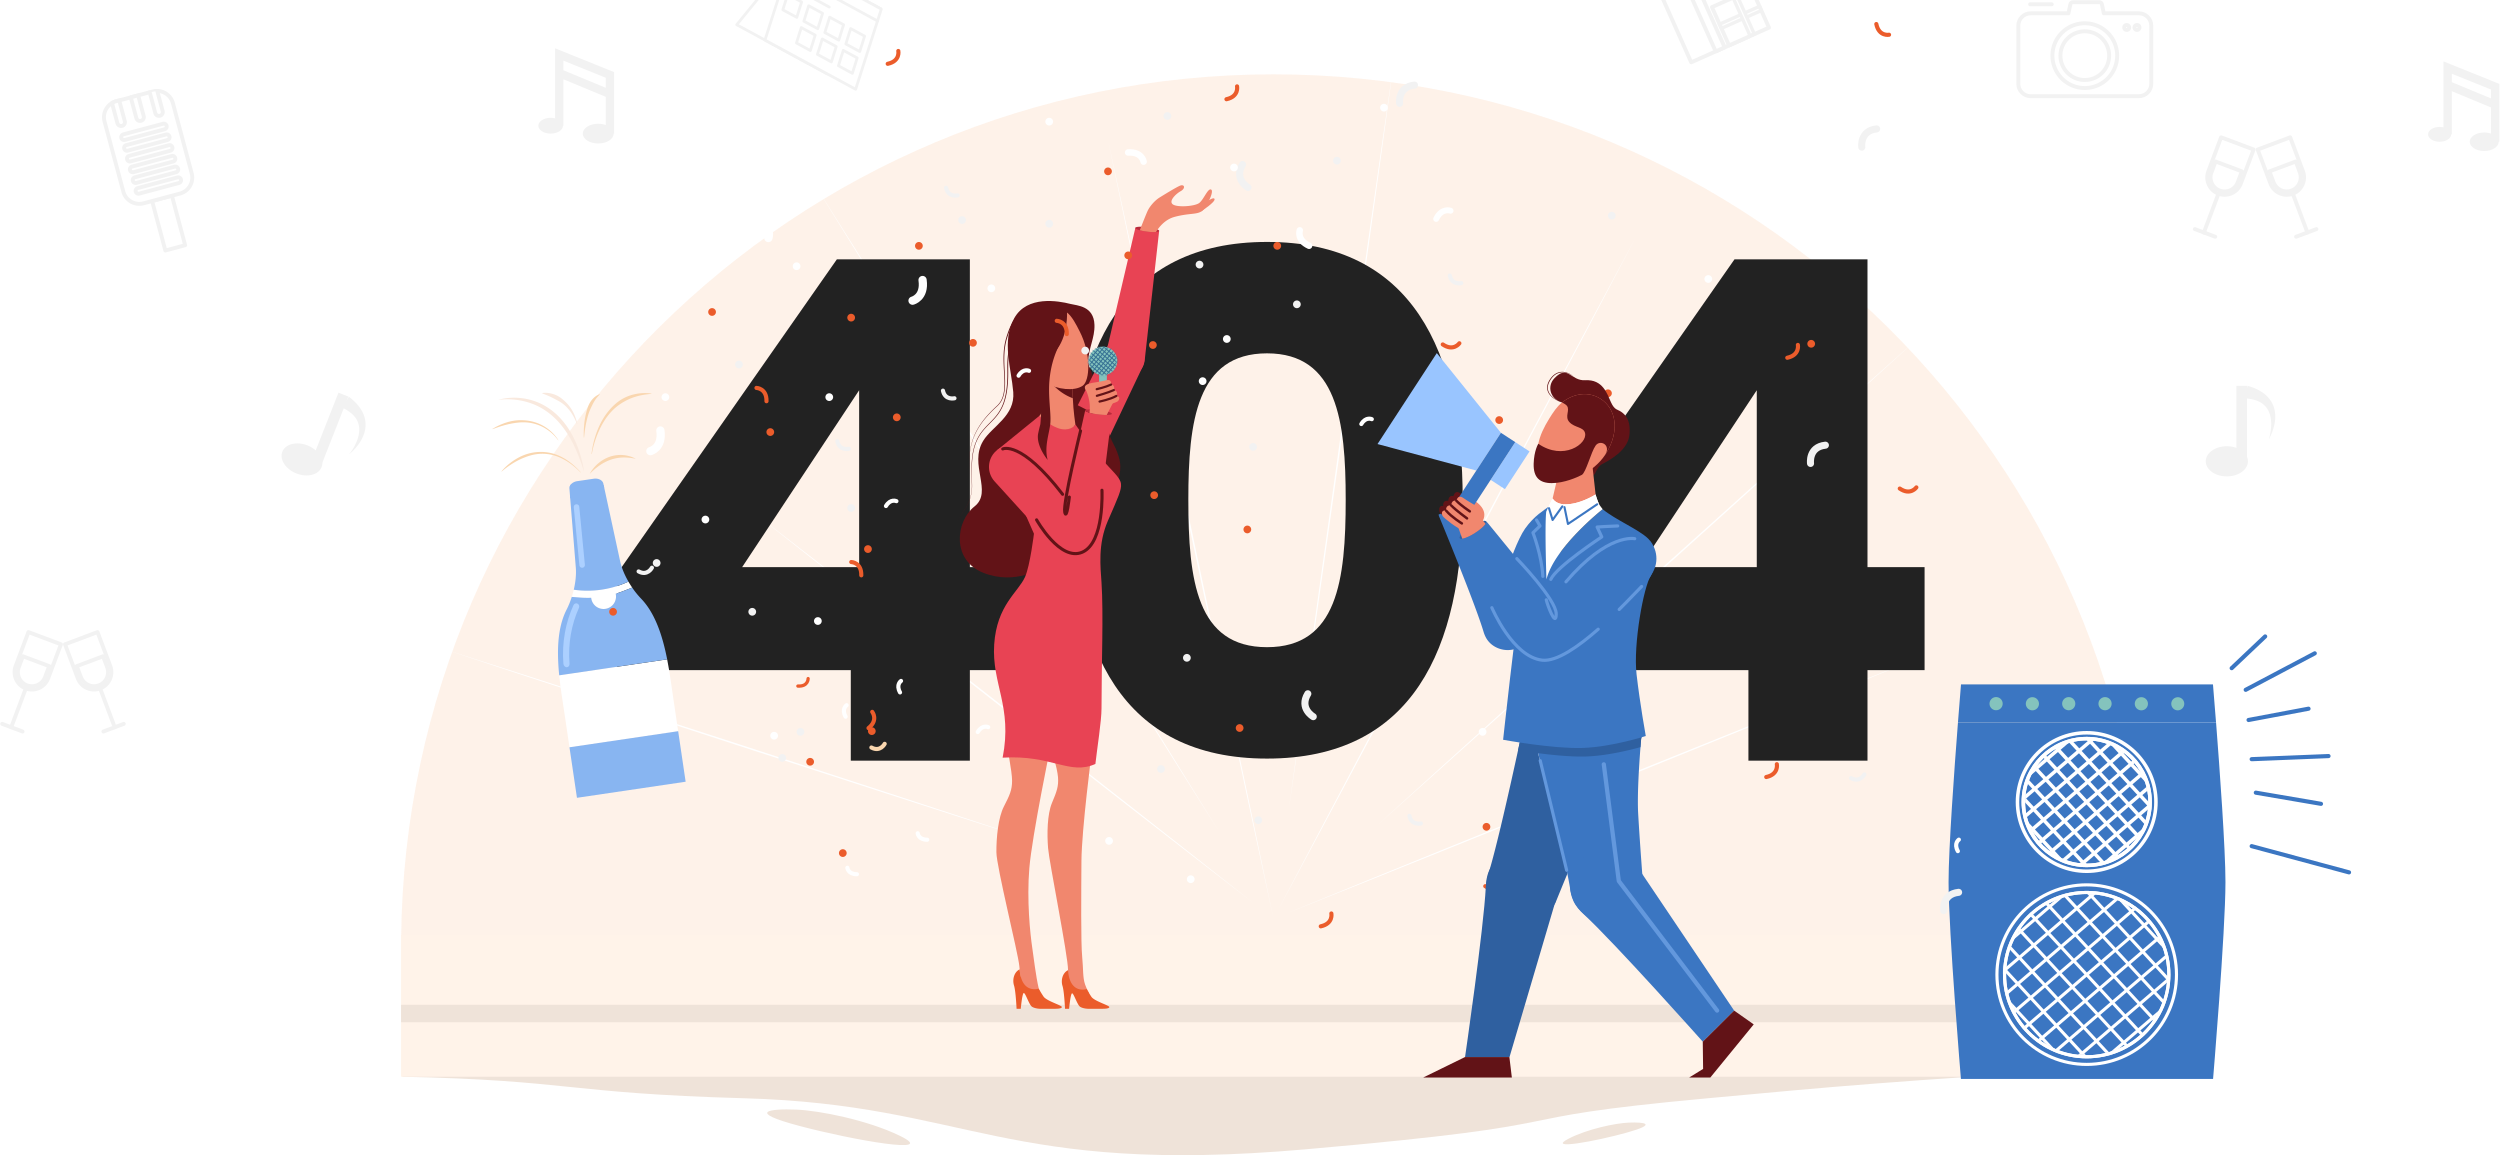 <svg width="1147" height="530" fill="none" xmlns="http://www.w3.org/2000/svg">
  <path d="M341.504 503.885c-82.402-2.343-79.002-8.212-157.004-9.885l21.001-26.924c243.673-1.533 800.999 20.492 773.519 22.169-116.503 7.111-136.504 9.202-195.505 14.64-105.881 9.757-46.001 11.293-184.504 23.423-138.503 12.13-154.505-20.495-257.507-23.423Z" fill="#EFE3D9"/>
  <g clip-path="url(#a)">
    <path opacity=".1" d="M984.486 430.489H184.047c2.062-219.266 180.461-396.384 400.221-396.384s398.159 177.118 400.218 396.384Z" fill="#F57C1F"/>
    <path d="m474.43 385.799-33.9-10.835-33.877-10.908-67.723-21.918-67.671-22.068-33.815-11.091-33.798-11.161 33.9 10.835 33.878 10.908 67.722 21.918 67.671 22.072 33.816 11.091 33.797 11.157Zm100.493 28.39-29.079-22.508-29.039-22.563-58.005-45.213-57.906-45.342-28.918-22.716-28.874-22.776 29.083 22.508 29.039 22.563 58.005 45.214 57.906 45.345 28.918 22.717 28.87 22.771Zm-15.34-32.207-23.571-37.393-23.504-37.434-46.918-74.93-46.782-75.014-23.339-37.536-23.281-37.577 23.57 37.394 23.504 37.433 46.918 74.93 46.778 75.014 23.344 37.54 23.281 37.573Zm24.685 39.507-9.655-44.609-9.582-44.624-19.062-89.266-18.9-89.302-9.392-44.665-9.322-44.678 9.656 44.605 9.582 44.624 19.058 89.27 18.9 89.302 9.395 44.664 9.322 44.679Zm7.054-50.202L597.238 328l5.981-43.276 12.08-86.537 12.242-86.515 6.175-43.25 6.249-43.24-5.912 43.287-5.981 43.276-12.084 86.537-12.241 86.515-6.176 43.251-6.249 43.239Z" fill="#fff"/>
    <path d="M996 429H184v65h812v-65Z" fill="#FFF3E9"/>
    <path d="m586.004 418.222 20.424-38.775 20.49-38.741 41.079-77.428 41.222-77.351 20.658-38.65 20.728-38.616-20.428 38.774-20.486 38.741-41.079 77.428-41.222 77.355-20.662 38.65-20.724 38.613Z" fill="#fff"/>
    <path d="M996 461H184v8h812v-8Z" fill="#EFE3D9"/>
    <path d="m631.078 379.341 31.211-28.331 31.263-28.277 62.594-56.47 62.704-56.352 31.391-28.134 31.438-28.075-31.211 28.328-31.259 28.281-62.598 56.469-62.704 56.348-31.391 28.134-31.438 28.079Zm-40.162 39.46 36.643-14.985 36.669-14.918 73.378-29.735 73.444-29.588 36.738-14.739 36.771-14.669-36.643 14.984-36.669 14.922-73.377 29.735-73.444 29.581-36.742 14.742-36.768 14.67Z" fill="#fff"/>
    <path d="M727.969 295.079c0 7.259-5.883 13.142-13.143 13.142a13.1 13.1 0 0 1-9.34-3.905 13.083 13.083 0 0 1-3.795-9.237c0-7.253 5.883-13.135 13.135-13.135 1.531 0 3 .264 4.366.743 5.117 1.795 8.777 6.67 8.777 12.392Z" fill="#DF941E"/>
    <path d="M722.976 291.91c0 7.26-5.883 13.142-13.135 13.142a13.13 13.13 0 0 1-4.359-.736 13.082 13.082 0 0 1-3.794-9.237c0-7.253 5.882-13.135 13.134-13.135 1.532 0 3 .264 4.367.743a13.082 13.082 0 0 1 3.787 9.223Z" fill="#F2F2F2"/>
    <path d="M712.486 326.854h4.685m-4.685 6.958h4.685m-4.685 6.964h4.685m-4.685 6.959h4.685" stroke="#DF941E" stroke-width="2.03" stroke-linecap="round" stroke-linejoin="round"/>
    <g filter="url(#b)" fill="#222">
      <path d="M390.342 335h54.63v-41.53h26.197v-47.281h-26.197V104.987h-61.019L283 249.384v44.086h107.342V335Zm-49.837-88.811 53.671-81.143v81.143h-53.671Zm151.033-30.988c0 69.004 23.321 118.841 89.771 118.841s89.772-49.837 89.772-118.841C671.081 146.836 647.759 97 581.309 97s-89.771 49.836-89.771 118.201Zm125.871 0c0 37.058-3.833 67.727-36.1 67.727s-36.1-30.669-36.1-67.727c0-35.78 3.833-67.087 36.1-67.087s36.1 31.307 36.1 67.087ZM802.174 335h54.629v-41.53H883v-47.281h-26.197V104.987h-61.019L694.831 249.384v44.086h107.343V335Zm-49.838-88.811 53.671-81.143v81.143h-53.671Z"/>
    </g>
    <path d="M478.415 260.399s-12.483 8.289-27.251 2.41c-14.773-5.879-12.663-23.665-4.07-30.449 8.593-6.783-2.761-19.142 4.018-30.145 4.125-6.692 14.67-11.358 13.769-22.335-.905-10.978-5.414-23.336.451-33.889 5.868-10.552 20.252-7.955 25.728-6.563 3.161.806 10.772.871 11.076 9.607.212 6.048-2.813 10.846-2.813 16.776s9.879 15.728 7.164 27.885c-2.714 12.16-15.288 58.711-28.072 66.699v.004Z" fill="#621317"/>
    <path d="M519.469 155.35c4.893 2.322 6.996 8.227 4.674 13.12l-18.926 39.87c-2.323 4.893-8.227 6.996-13.121 4.673-4.893-2.322-6.996-8.226-4.673-13.12l20.735-41.034c2.322-4.894 9.135-4.498 11.314-3.509h-.003Z" fill="#E84354"/>
    <path d="M513.023 222.709c-.487-3.333 2.172-6.545.334-12.878-1.839-6.333-4.264-7.864-4.824-12.816-.557-4.949-14.41-11.227-14.41-11.227l-13.432 26.226 23.985 16.127 8.347-5.436v.004Z" fill="#621317"/>
    <path d="m493.379 194.71-3.86 7.505-11.102-1.882s-2.433-8.831-1.579-9.524c.846-.685 1.531-2.534 2.513-6.076.974-3.542.901-12.662.901-12.662s1.875-.033 4.139.337c3.494.564 7.911 2.087 7.772 6.171-.04 1.297-.022 2.7.041 4.114.241 5.897 1.175 12.017 1.175 12.017Zm7.603 149.603s-4.717 36.116-4.816 50.719c-.099 14.607-.279 37.749.333 43.888.575 5.772.183 9.431 1.352 12.798.714 2.058 1.483 3.227 1.769 3.868.824 1.846-6.549-1.011-9.124-2.586-2.579-1.575-.543-3.766-.48-7.886.088-6.205-8.634-49.485-9.157-55.994-.524-6.508-.403-15.522 1.787-20.742 2.19-5.219 3.095-7.608 2.769-11.812-.326-4.205-3.15-13.414-3.15-13.414l18.717 1.161Z" fill="#F1876E"/>
    <path d="M482.265 341.043s-8.747 42.291-9.996 57.162c-1.253 14.87.399 30.324 1.311 36.503.63 4.274 1.667 13.252 3.008 18.863.586 2.462 1.893 4.685 3.205 6.736 1.109 1.74-6.345-4.186-8.846-5.992-2.502-1.806-2.681-4.894-3.275-11.069-.604-6.311-10.505-45.598-10.527-52.265-.026-6.673.813-15.845 3.451-20.987 2.64-5.143 3.75-7.505 3.75-11.813 0-4.307-2.479-16.534-2.479-16.534l20.398-.604Z" fill="#F1876E"/>
    <path d="M485.369 159.658c-6.234 8.801-5.813 13.951-5.667 15.977-4.245-2.385-8.131-6.066-10.464-10.641-5.366-10.519-2.788-20.171 4.564-23.921 4.959-2.528 10.823-1.722 15.757 2.307 0 0 .443 9.729-4.19 16.274v.004Zm6.837 23.038c-3.37-1.187-6.868-3.578-9.358-6.454.227-.809.582-2.12 1.545-3.831 3.495.564 7.912 2.088 7.773 6.172a55.908 55.908 0 0 0 .04 4.113Z" fill="#621317"/>
    <path d="M496.716 176.994c-3.846 2.637-11.512 1.732-17.014-1.359-.146-2.029-.567-7.179 5.667-15.977 4.63-6.549 4.19-16.274 4.19-16.274 2.377 1.934 4.077 5.282 5.82 8.703 5.366 10.512 4.674 22.625 1.341 24.91l-.004-.003Z" fill="#F1876E"/>
    <path d="M508.324 238.891c-4.704 10.761-3.425 21.197-2.945 28.489.934 14.194 0 36.786 0 57.576 0 5.82-2.004 18.303-2.813 25.548-11.89 5.351-19.849-4.293-42.559-2.883 4.622-23.434-5.073-33.818-3.872-51.953 1.209-18.134 11.014-23.881 14.172-31.002 2.307-5.205 4.066-19.797 4.066-19.797l-16.868-38.353 19.333-15.706s5.626 5.417 10.384 6.094c4.751.674 6.161-2.197 6.161-2.197s5.831 8.582 12.018 15.808c4.684 5.48 8.563 8.494 8.904 11.421.337 2.802-1.286 6.194-5.981 16.955Z" fill="#E84354"/>
    <path d="M499.865 254.187c-4.01 3.641-10.27 3.337-13.911-.674l-29.662-32.68c-3.641-4.01-3.337-10.27.674-13.911s10.271-3.337 13.912.674l29.661 32.679c3.641 4.011 3.337 10.271-.674 13.912Z" fill="#E84354"/>
    <path d="m510.128 189.865-7.417 59.593c-.784 4.916-5.44 8.296-10.348 7.52-4.915-.777-8.296-5.432-7.52-10.347l13.033-58.305c-.07.572 2.615 1.381 5.996 1.799 3.384.424 6.187.307 6.256-.26Zm4.668-16.725c-4.912-.776-8.296-5.436-7.516-10.347l13.633-58.305 10.908 1.44-6.677 59.692c-.777 4.912-5.436 8.297-10.348 7.516v.004Z" fill="#E84354"/>
    <path d="M512.4 167.107a6.534 6.534 0 1 0-12.719-3.003 6.534 6.534 0 0 0 12.719 3.003Z" fill="#84C3BD"/>
    <path d="M507.828 166.364h-3.535V181.4h3.535v-15.036Z" fill="#84C3BD"/>
    <path d="M510.132 189.865c-.037.271-.663.439-1.667.483-.212.011-.45.022-.699.022-1.066.022-2.425-.069-3.894-.249a29.183 29.183 0 0 1-3.681-.674c-.132-.036-.249-.058-.366-.106-1.231-.33-1.989-.711-1.953-1.018.011-.022.011-.059.037-.07.154-.26.934-.414 2.08-.439h.202c1.088-.022 2.461.058 3.941.249 1.74.212 3.289.531 4.377.864l.546.191c.7.26 1.099.52 1.077.743v.004Z" fill="#B82B3B"/>
    <path d="M497.906 188.249a.252.252 0 0 0-.029.077l.015-.077h.014Z" fill="#E84354"/>
    <path d="M531.821 105.928c-.026.26-.572.44-1.451.516-1.015.088-2.494.041-4.121-.164a23.292 23.292 0 0 1-3.318-.63c-1.279-.352-2.088-.755-2.055-1.085a.933.933 0 0 1 .022-.076c.172-.315 1.201-.488 2.67-.473.846.007 1.828.07 2.876.198 2.01.245 3.75.674 4.67 1.099.461.212.721.425.699.619l.008-.004Z" fill="#B82B3B"/>
    <path d="M551.106 96.961s6.849-4.428 6.095-5.736c-.799-1.38-7.029 3.901-7.029 3.901l.934 1.835Z" fill="#F1876E"/>
    <mask id="c" style="mask-type:luminance" maskUnits="userSpaceOnUse" x="499" y="159" width="14" height="14">
      <path d="M512.4 167.106a6.534 6.534 0 1 0-12.72-3.001 6.534 6.534 0 0 0 12.72 3.001Z" fill="#fff"/>
    </mask>
    <g mask="url(#c)" stroke="#357093" stroke-width=".47" stroke-linecap="round" stroke-linejoin="round">
      <path d="m509.05 153.734-14.714 18.245m15.614-17.003-14.714 18.244m15.616-16.999-14.713 18.245m15.618-16.999-14.714 18.244m15.614-17.003-14.714 18.245m15.616-16.999-14.713 18.244m15.618-17.003L499.75 179.44m15.614-16.999-14.714 18.244m18.351-10.765-17.823-15.219m16.556 16.083-17.824-15.219m16.556 16.088-17.827-15.219m16.555 16.087-17.823-15.219m16.556 16.083L496.1 158.166m16.557 16.087-17.823-15.219m16.556 16.087-17.824-15.219m16.556 16.084-17.827-15.219"/>
    </g>
    <path d="M552.339 95.921c-2.238 2.912-5.692 1.524-13.377 3.564-3.589.956-6.139 3.439-7.842 5.824a24.4 24.4 0 0 0-.747 1.132c-1.015.088-2.495.04-4.121-.165a22.988 22.988 0 0 1-3.318-.63c.197-.517.417-1.066.637-1.634 1.113-2.824 2.41-6.062 2.952-7.237 1.037-2.246 3.432-4.876 5.447-6.125 2.011-1.249 8.084-4.992 9.571-5.512 1.923-.674 2.535 1.27.095 2.615-1.901 1.051-5.527 4.34-3.633 5.941 1.901 1.6 10.212 1.011 12.248-.59 2.033-1.608 3.864-6.72 5.344-6.164 1.476.557-1.022 6.07-3.26 8.989l.004-.008Z" fill="#F1876E"/>
    <path d="M490.015 445.11c-2.659 1.33-3.318 4.802-2.534 7.249.784 2.446 1.15 10.472 1.15 10.472h1.879s.59-6.461 1.275-7.047c.685-.587 2.421 5.223 3.743 6.105 1.319.879 3.634.942 3.634.942h6.08c1.223 0 3.721 0 3.721-.784s-6.9-2.729-8.223-4.71c-1.274-1.912-2.172-3.568-2.172-3.568s-7.758 2.648-8.553-8.663m-22.198-.377c-2.718 1.359-3.389 4.908-2.59 7.406.802 2.498 1.176 10.699 1.176 10.699h1.923s.6-6.6 1.3-7.197c.7-.601 2.476 5.337 3.824 6.234 1.348.901 3.71.963 3.71.963h6.213c1.249 0 3.802 0 3.802-.802s-7.048-2.784-8.399-4.813a53.202 53.202 0 0 1-2.22-3.641s-7.926 2.703-8.736-8.849" fill="#EB5C2B"/>
    <path d="m510.748 184.612-2.234 4.319-.743 1.443c-1.066.022-2.425-.07-3.894-.249a29.15 29.15 0 0 1-3.681-.674c-.132-.037-.249-.059-.366-.107.095-.52.142-1.029.164-1.527.286-5.37-2.26-9.857-2.26-9.857l13.014 6.648v.004Z" fill="#F1876E"/>
    <path d="M486.474 157.321c-1.926 3.725-4.19 9.036-4.941 16.742-.755 7.707.729 15.146.377 19.867-.351 4.722-2.937 10.853-1.241 17.084 0 0-5.542-6.582-4.334-12.26 1.205-5.677.854-2.161 1.257-7.838.403-5.677-2.37-7.285-2.289-10.351.08-3.066 1.032-17.549 4.651-20.204 3.619-2.656 6.527-3.04 6.527-3.04h-.007Zm-17.933-8.791c-.67.718-1.26 1.575-1.788 2.44-.527.871-.996 1.78-1.41 2.714a30.574 30.574 0 0 0-1.886 5.823c-.44 2-.711 4.037-.828 6.084-.132 2.048-.037 4.099-.062 6.169-.022 2.065-.125 4.131-.367 6.186-.245 2.051-.615 4.099-1.249 6.077a20.385 20.385 0 0 1-2.695 5.582c-1.176 1.714-2.634 3.201-4.085 4.659-1.45 1.458-2.893 2.934-4.076 4.608a20.526 20.526 0 0 0-2.733 5.479c-1.282 3.916-1.505 8.084-1.498 12.19 0 2.058.084 4.117.128 6.179.019 2.062-.271 4.135-.919 6.095-.326.978-.74 1.927-1.216 2.842a29.062 29.062 0 0 1-1.597 2.648c-1.128 1.718-2.443 3.337-3.26 5.238.806-1.904 2.113-3.534 3.231-5.256a28.94 28.94 0 0 0 1.578-2.652c.469-.915.876-1.864 1.198-2.838.637-1.956.912-4.022.883-6.077-.051-2.058-.147-4.117-.161-6.179-.03-4.11.168-8.296 1.443-12.249a20.72 20.72 0 0 1 2.732-5.552c1.191-1.703 2.638-3.191 4.081-4.659 1.447-1.466 2.879-2.945 4.029-4.641a20.053 20.053 0 0 0 2.63-5.516c.615-1.953.97-3.982 1.205-6.022.231-2.04.322-4.095.333-6.15.015-2.051-.091-4.12.029-6.19.107-2.066.367-4.128.803-6.157a31.175 31.175 0 0 1 1.882-5.923c.418-.952.887-1.882 1.422-2.776.542-.894 1.117-1.751 1.849-2.546l.367.363.007.007Z" fill="#621317"/>
    <path d="M468.472 143.992c-.315.179-.649.454-.949.725-.3.282-.582.586-.853.897-.543.63-1.008 1.326-1.458 2.033a27.197 27.197 0 0 0-2.176 4.538c-.161.388-.282.791-.425 1.191-.139.395-.278.794-.392 1.201-.242.81-.498 1.612-.677 2.432a30.947 30.947 0 0 0-.693 4.996c-.209 3.37.026 6.751.187 10.135.077 1.692.136 3.392.055 5.091-.084 1.696-.3 3.407-.872 5.026a9.967 9.967 0 0 1-2.816 4.23 63.185 63.185 0 0 0-3.619 3.553c-2.312 2.462-4.377 5.179-5.905 8.198-1.546 3.007-2.491 6.307-2.908 9.662-.407 3.362-.304 6.769.084 10.131-.41-3.359-.535-6.769-.147-10.138.396-3.366 1.323-6.681 2.858-9.714 1.512-3.044 3.574-5.787 5.878-8.274a64.226 64.226 0 0 1 3.608-3.586 9.716 9.716 0 0 0 2.729-4.15c.55-1.586.758-3.275.828-4.956.07-1.685 0-3.373-.084-5.066-.18-3.377-.44-6.768-.246-10.171.096-1.7.304-3.396.671-5.062.175-.835.428-1.652.666-2.465.114-.41.249-.813.389-1.216.142-.403.26-.81.421-1.205a27.625 27.625 0 0 1 2.175-4.63c.455-.725.927-1.443 1.484-2.106.568-.659 1.146-1.278 1.952-1.766l.231.462.004.004Z" fill="#621317"/>
    <path d="M460.059 205.988s8.212-4.219 27.471 20.801" stroke="#621317" stroke-width="1.41" stroke-linecap="round" stroke-linejoin="round"/>
    <path d="M509.744 176.455c2.129.231 1.279 2.509 1.279 2.509 2.49.564 1.154 2.7 1.154 2.7 2.091.219 1.337 1.966.538 2.534-.813.579-7.355 2.711-9.143 2.341-1.97-.411-1.369-2.169-1.369-2.169-2.048-.333-1.381-2.326-1.381-2.326-2.019-.622-1.348-2.684-1.348-2.684s-1.469.099-1.74-1.4c-.267-1.498 2.08-2.021 3.227-2.263.89-.183 3.915-.579 6.659-1.275 2.593-.659 2.128 2.037 2.128 2.037l-.004-.004Z" fill="#F1876E"/>
    <path d="M503.174 178.561s4.084-.923 6.571-2.106m-6.503 5.146s5.249-1.45 7.78-2.633m-6.545 5.263s4.886-.967 7.695-2.564" stroke="#621317" stroke-width="1.02" stroke-linecap="round" stroke-linejoin="round"/>
    <path d="M475.592 238.514s10.732 19.262 20.97 14.83c10.237-4.432 9.014-28.419 9.014-28.419" stroke="#621317" stroke-width="1.43" stroke-linecap="round" stroke-linejoin="round"/>
    <path d="M495.752 197.681s-8.121 33.05-7.249 37.254c.872 4.202 2.099-6.875 2.099-6.875" stroke="#621317" stroke-width="1.43" stroke-linecap="round" stroke-linejoin="round"/>
    <path d="M1016.72 331.521H898.305c.808-10.395 1.404-17.509 1.404-17.509h115.601s.6 7.111 1.41 17.509Z" fill="#3B76C2"/>
    <path d="M1021.04 404.756c0 22.686-5.72 90.739-5.72 90.739H899.713S894 427.442 894 404.756c0-15.354 2.615-51.483 4.308-73.235h118.422c1.69 21.752 4.31 57.881 4.31 73.235Z" fill="#3B76C2"/>
    <path d="M918.737 323.579a3.018 3.018 0 1 0-5.874-1.386 3.018 3.018 0 0 0 5.874 1.386Zm16.662.001a3.017 3.017 0 1 0-5.875-1.388 3.017 3.017 0 0 0 5.875 1.388Zm16.664 0a3.018 3.018 0 1 0-5.874-1.387 3.018 3.018 0 0 0 5.874 1.387Zm16.662 0a3.017 3.017 0 1 0-5.872-1.387 3.017 3.017 0 0 0 5.872 1.387Zm16.667 0a3.018 3.018 0 1 0-5.876-1.385 3.018 3.018 0 0 0 5.876 1.385Zm16.668 0a3.026 3.026 0 0 0-2.248-3.63 3.019 3.019 0 0 0-1.387 5.874 3.025 3.025 0 0 0 3.635-2.244Z" fill="#84C3BD"/>
    <path d="M957.383 399.729c17.545 0 31.767-14.223 31.767-31.767 0-17.545-14.222-31.767-31.767-31.767s-31.768 14.222-31.768 31.767c0 17.544 14.223 31.767 31.768 31.767Z" stroke="#fff" stroke-width="1.62" stroke-miterlimit="10"/>
    <path d="M957.383 397.034c16.056 0 29.073-13.016 29.073-29.072 0-16.056-13.017-29.072-29.073-29.072s-29.072 13.016-29.072 29.072c0 16.056 13.016 29.072 29.072 29.072Z" stroke="#fff" stroke-width="1.62" stroke-miterlimit="10"/>
    <mask id="d" style="mask-type:luminance" maskUnits="userSpaceOnUse" x="928" y="338" width="59" height="60">
      <path d="M957.383 397.035c16.056 0 29.073-13.016 29.073-29.072 0-16.056-13.017-29.072-29.073-29.072s-29.072 13.016-29.072 29.072c0 16.056 13.016 29.072 29.072 29.072Z" fill="#fff"/>
    </mask>
    <g mask="url(#d)" stroke="#fff" stroke-width="1.62" stroke-miterlimit="10">
      <path d="m940.58 417.65 68.48-58.684m-72.841 53.597 68.481-58.684m-72.841 53.599 68.481-58.684m-72.836 53.596 68.48-58.683m-72.839 53.596 68.48-58.683m-72.842 53.595 68.48-58.683m-72.839 53.596 68.48-58.684m-72.84 53.6 68.481-58.684m-72.84 53.596 68.483-58.684m-67.094 34.768 61.222 66.223m-56.304-70.768 61.222 66.22m-56.3-70.768 61.222 66.22m-56.304-70.768 61.222 66.221m-56.304-70.769 61.222 66.221m-56.303-70.769 61.223 66.22m-56.303-70.768 61.223 66.221m-56.305-70.769 61.223 66.221m-56.303-70.769 61.223 66.224"/>
    </g>
    <path d="M957.383 397.034c16.056 0 29.073-13.016 29.073-29.072 0-16.056-13.017-29.072-29.073-29.072s-29.072 13.016-29.072 29.072c0 16.056 13.016 29.072 29.072 29.072Z" stroke="#fff" stroke-width="1.62" stroke-miterlimit="10"/>
    <path d="M957.382 488.35c22.749 0 41.19-18.441 41.19-41.189s-18.441-41.188-41.19-41.188c-22.748 0-41.189 18.44-41.189 41.188s18.441 41.189 41.189 41.189Z" stroke="#fff" stroke-width="1.43" stroke-miterlimit="10"/>
    <path d="M957.383 484.858c20.82 0 37.697-16.877 37.697-37.697 0-20.819-16.877-37.697-37.697-37.697-20.82 0-37.697 16.878-37.697 37.697 0 20.82 16.877 37.697 37.697 37.697Z" stroke="#fff" stroke-width="1.43" stroke-miterlimit="10"/>
    <mask id="e" style="mask-type:luminance" maskUnits="userSpaceOnUse" x="919" y="409" width="77" height="76">
      <path d="M957.381 484.858c20.82 0 37.697-16.877 37.697-37.697 0-20.819-16.877-37.697-37.697-37.697-20.82 0-37.697 16.878-37.697 37.697 0 20.82 16.877 37.697 37.697 37.697Z" fill="#fff"/>
    </mask>
    <g mask="url(#e)" stroke="#fff" stroke-width="1.43" stroke-miterlimit="10">
      <path d="m935.594 511.588 88.796-76.09m-94.447 69.496 88.787-76.091m-94.439 69.493 88.789-76.088m-94.443 69.493 88.793-76.088m-94.442 69.493 88.792-76.091m-94.446 69.496 88.793-76.09m-94.445 69.492 88.793-76.087m-94.446 69.493 88.794-76.088m-94.444 69.492 88.79-76.09m-86.991 45.082 79.38 85.863m-73.001-91.758 79.38 85.863m-73.003-91.762 79.38 85.863m-73.002-91.758 79.381 85.863m-73.004-91.758 79.381 85.863m-73.002-91.761 79.382 85.862m-73.003-91.758 79.383 85.863m-73.006-91.758 79.376 85.862m-72.997-91.761 79.377 85.863"/>
    </g>
    <path d="M957.383 484.858c20.82 0 37.697-16.877 37.697-37.697 0-20.819-16.877-37.697-37.697-37.697-20.82 0-37.697 16.878-37.697 37.697 0 20.82 16.877 37.697 37.697 37.697Z" stroke="#fff" stroke-width="1.43" stroke-miterlimit="10"/>
    <path d="m1030.33 316.487 31.68-16.738m-30.37 30.579 27.51-5.179m-26.08 23.162 35.25-1.427m-33.35 16.792 29.9 5.122m-31.8 19.411 44.66 12.031m-53.84-93.683L1039.26 292" stroke="#3B76C2" stroke-width="1.9" stroke-linecap="round" stroke-linejoin="round"/>
    <path d="M285.769 271.255a42.85 42.85 0 0 1-3.288 1.136 5.71 5.71 0 0 1-4.724 6.952 5.715 5.715 0 0 1-6.49-4.813c-.013-.089-.022-.177-.031-.263a45.153 45.153 0 0 1-5.095-.107l-3.808-.302c.345-1.075.65-2.179.91-3.296a44.318 44.318 0 0 0 17.605-1.016 43.86 43.86 0 0 0 6.744-2.371l.733-.325.004.004a44.52 44.52 0 0 0 1.717 2.731l-4.277 1.67Z" fill="#fff"/>
    <path d="m288.326 266.85-.734.324a43.81 43.81 0 0 1-6.743 2.371 44.272 44.272 0 0 1-17.605 1.016c.804-3.41 1.185-6.92.945-10.031-.003-.021-.002-.04-.005-.06l-2.578-31.869-.094-1.147-.266-3.288a2.167 2.167 0 0 1 .039-.633c.089-.446.311-.875.636-1.255.636-.762 1.672-1.337 2.869-1.514l7.64-1.13c2.077-.307 4.044.678 4.378 2.23l.157.718.243 1.125 7.301 33.755c.003.021.009.039.012.059.671 3.047 2.053 6.297 3.806 9.328l-.001.001Z" fill="#88B5F1"/>
    <path d="m308.828 319.837 2.314 15.64-49.865 7.378-2.314-15.64c-.754-5.093-1.778-11.117-2.402-17.375l49.533-7.329c1.217 6.172 1.979 12.233 2.732 17.326h.002Z" fill="#fff"/>
    <path d="m306.095 302.509-49.531 7.329c-1.047-10.49-.97-21.631 3.388-30.138.9-1.759 1.712-3.749 2.379-5.842l3.808.302c1.7.133 3.399.167 5.095.107.009.086.018.174.032.263a5.712 5.712 0 0 0 6.489 4.813 5.71 5.71 0 0 0 4.725-6.952 43.253 43.253 0 0 0 3.287-1.135l4.277-1.671a39.272 39.272 0 0 0 4.08 5.06c6.634 6.881 9.935 17.522 11.97 27.866l.001-.002Zm5.048 32.968 3.429 23.179-49.865 7.378-3.43-23.179 49.866-7.378Zm-33.939-111.768-8.007 1.185a.573.573 0 1 1-.168-1.136l7.933-1.174.242 1.125Zm-6.118 2.909a.574.574 0 0 1-.484.652l-8.998 1.331-.094-1.147 8.924-1.32a.576.576 0 0 1 .652.484Zm-9.167-4.338 7.157-1.059a.578.578 0 0 1 .652.484.576.576 0 0 1-.484.652l-7.961 1.178" fill="#88B5F1"/>
    <path d="M267.205 260.488a1.265 1.265 0 0 1-1.378-1.135l-2.575-26.608a1.265 1.265 0 0 1 1.135-1.378 1.264 1.264 0 0 1 1.378 1.135l2.575 26.608a1.265 1.265 0 0 1-1.135 1.378Z" fill="#ACD0FF"/>
    <path d="m265.582 344.782-.603.089a1.166 1.166 0 0 0-.982 1.324l2.346 15.855a1.165 1.165 0 0 0 1.323.982l.603-.09a1.164 1.164 0 0 0 .982-1.323l-2.346-15.855a1.165 1.165 0 0 0-1.323-.982Z" fill="#88B5F1"/>
    <path d="M260.048 306.133c-.778.023-1.499-.72-1.567-1.632-.748-9.69 1.018-18.91 4.625-26.85.34-.75 1.193-1.051 1.875-.699.684.354.968 1.2.648 1.907-3.418 7.562-5.084 16.368-4.324 25.645.072.866-.481 1.607-1.259 1.63l.002-.001Z" fill="#ACD0FF"/>
    <path d="M230.08 216.288c1.088-1.364 2.37-2.561 3.735-3.652.682-.549 1.4-1.053 2.131-1.537a28.2 28.2 0 0 1 2.279-1.323 21.888 21.888 0 0 1 4.95-1.85 22.01 22.01 0 0 1 5.256-.588c.883.006 1.764.076 2.636.202a19.64 19.64 0 0 1 2.58.542 22.095 22.095 0 0 1 4.841 2.013c1.527.849 2.945 1.876 4.274 2.99a35.418 35.418 0 0 1 3.712 3.637l-.079.072c-2.411-2.461-5.11-4.67-8.16-6.228a21.517 21.517 0 0 0-4.765-1.811 19.048 19.048 0 0 0-2.503-.446 18.495 18.495 0 0 0-2.534-.116c-1.69.04-3.372.3-4.996.758a30.5 30.5 0 0 0-4.74 1.783c-1.537.715-3.013 1.57-4.441 2.51a39.06 39.06 0 0 0-4.099 3.116l-.079-.072h.002Z" fill="#F9D6AF"/>
    <path d="M228.569 183.483c2.303-.726 4.743-.983 7.176-1.022 2.435.008 4.886.292 7.267.903a27.68 27.68 0 0 1 6.841 2.76 29.263 29.263 0 0 1 3.095 2.035c.247.185.503.36.739.558l.705.599.703.602.176.15.165.162.33.323.658.65.328.325.165.163.153.173 1.218 1.386c.208.228.39.474.575.72l.556.735.556.735c.186.244.341.509.512.763l1.001 1.54c.313.524.602 1.064.9 1.596.626 1.051 1.1 2.178 1.629 3.274l.194.413c.06.139.113.283.17.423l.336.847.665 1.696.561 1.73.279.864.14.43c.048.143.094.288.127.435l.448 1.758.223.878c.071.293.156.582.206.88l.34 1.776c.105.593.219 1.183.318 1.778-.2-.57-.385-1.142-.577-1.711l-.555-1.711-1.233-3.37c-.442-1.108-.906-2.206-1.363-3.303l-.764-1.611-.379-.805-.19-.403-.21-.392-.84-1.564-.208-.392a4.7 4.7 0 0 0-.218-.385l-.461-.755c-.309-.502-.61-1.01-.923-1.508l-1.005-1.45c-1.372-1.902-2.854-3.733-4.563-5.326a31.643 31.643 0 0 0-5.529-4.258 29.44 29.44 0 0 0-6.376-2.874 32.627 32.627 0 0 0-6.92-1.376c-2.361-.201-4.758-.189-7.14.152l-.001.004Z" fill="#F9E9DE"/>
    <path d="M270.593 217.398c.214-.458.478-.892.759-1.317.278-.426.584-.833.905-1.228a17.67 17.67 0 0 1 2.139-2.196 16.738 16.738 0 0 1 5.343-3.101 15.921 15.921 0 0 1 3.038-.709l.776-.079c.258-.023.518-.022.779-.032l.389-.01.389.013c.258.013.517.02.774.039 2.059.186 4.058.761 5.842 1.707-1.984-.383-3.94-.621-5.877-.585-.967.043-1.926.111-2.869.288-.238.035-.47.096-.704.142l-.351.075-.346.095c-.23.064-.466.112-.691.189l-.683.221a21.54 21.54 0 0 0-5.124 2.636 27.57 27.57 0 0 0-2.323 1.798 27.908 27.908 0 0 0-2.163 2.059l-.002-.005Zm.799-9.093c.175-1.792.513-3.563.942-5.312.43-1.75.964-3.475 1.607-5.166 1.293-3.372 3.047-6.609 5.4-9.42a26.207 26.207 0 0 1 3.931-3.855 19.351 19.351 0 0 1 4.802-2.748 22.32 22.32 0 0 1 2.638-.838l.673-.152c.224-.049.452-.086.677-.129.449-.093.907-.14 1.361-.201a22.097 22.097 0 0 1 5.441.071l-.004.143c-1.791.161-3.553.395-5.27.776-1.712.401-3.381.925-4.961 1.646a27.282 27.282 0 0 0-4.512 2.566 24.415 24.415 0 0 0-2.05 1.62 24.78 24.78 0 0 0-1.86 1.85 29.126 29.126 0 0 0-3.144 4.234 36.258 36.258 0 0 0-2.458 4.707 43.274 43.274 0 0 0-1.842 5.011c-.257.853-.49 1.716-.695 2.585a33.253 33.253 0 0 0-.53 2.626l-.142-.015-.004.001Z" fill="#F9D6AF"/>
    <path d="M248.809 180.331c.976-.173 1.961-.129 2.929.003.971.135 1.924.39 2.847.739.92.35 1.796.823 2.598 1.399.799.58 1.539 1.233 2.248 1.907a17.837 17.837 0 0 1 3.489 4.636 21.039 21.039 0 0 1 1.914 5.374l-.17.05c-.655-1.76-1.479-3.442-2.509-4.968a17.411 17.411 0 0 0-1.698-2.154c-.296-.347-.628-.658-.947-.979-.337-.305-.667-.612-1.023-.89a14.956 14.956 0 0 0-2.249-1.486 119.28 119.28 0 0 0-2.371-1.256c-1.598-.823-3.272-1.526-5.065-2.196l.009-.178-.002-.001Z" fill="#F9E9DE"/>
    <path d="M267.854 200.706a34.013 34.013 0 0 1-.024-2.747c.024-.916.075-1.832.15-2.748a41.91 41.91 0 0 1 .33-2.742 36.506 36.506 0 0 1 1.299-5.421c.309-.89.708-1.755 1.22-2.561a9.945 9.945 0 0 1 1.854-2.19c.722-.631 1.554-1.15 2.46-1.421l.07.124c-1.375 1.234-2.349 2.651-3.148 4.201-.393.775-.77 1.563-1.14 2.365a22.904 22.904 0 0 0-.97 2.486 35.411 35.411 0 0 0-.712 2.598 42.43 42.43 0 0 0-.554 2.652 50.777 50.777 0 0 0-.69 5.401l-.142.001-.003.002Zm-11.775 1.304c-1.599-2.293-3.742-4.188-6.128-5.587a18.818 18.818 0 0 0-3.773-1.705 20.17 20.17 0 0 0-4.033-.862c-1.371-.137-2.75-.116-4.118-.003l-1.024.119c-.169.021-.343.03-.511.06l-.509.085c-.339.054-.681.103-1.019.162l-1.013.207-.509.096c-.169.037-.335.084-.503.124l-1.008.252c-.674.166-1.33.392-2.004.571-.659.223-1.321.442-1.989.661-.656.243-1.312.488-1.985.711l-.046-.096c.602-.368 1.22-.715 1.838-1.063a67.661 67.661 0 0 1 1.921-.916c.329-.134.658-.268.99-.395l.497-.195.249-.097.253-.083 1.021-.322c.17-.052.34-.109.511-.157l.52-.13 1.044-.248c.352-.071.707-.117 1.06-.179.706-.131 1.426-.158 2.142-.22 1.435-.04 2.874.009 4.295.21 1.418.213 2.815.558 4.158 1.054a19.573 19.573 0 0 1 3.823 1.906 20.679 20.679 0 0 1 3.306 2.676c.996 1.006 1.909 2.096 2.633 3.313l-.092.054.003-.003Z" fill="#F9D6AF"/>
    <path d="M281.536 61.302c0 2.51-3.165 4.534-7.075 4.534-3.911 0-7.076-2.032-7.076-4.534 0-2.501 3.165-4.533 7.076-4.533 3.91 0 7.075 2.032 7.075 4.533Zm-23.234-3.627c0 2-2.534 3.627-5.651 3.627S247 59.674 247 57.675c0-2 2.534-3.627 5.651-3.627s5.651 1.627 5.651 3.627Z" fill="#F2F2F2"/>
    <path d="M279.84 61.301V34.376L256.58 25v32.675m0-24.166 23.26 9.642" stroke="#F2F2F2" stroke-width="3.83" stroke-miterlimit="10"/>
    <path d="M1021.67 218.574c5.35 0 9.68-3.098 9.68-6.921 0-3.822-4.33-6.921-9.68-6.921-5.34 0-9.67 3.099-9.67 6.921 0 3.823 4.33 6.921 9.67 6.921Z" fill="#F2F2F2"/>
    <path d="M1028.48 177.024v35.619" stroke="#F2F2F2" stroke-width="4.88" stroke-miterlimit="10"/>
    <path d="M1040.91 201.576a23.39 23.39 0 0 0 1.12-6.981c0-2.311-.42-4.598-1.44-6.433-1-1.846-2.55-3.181-4.4-4.014-1.84-.834-3.93-1.239-6.07-1.382l1.02-5.766c2.55.703 5.11 1.751 7.36 3.407 2.26 1.632 4.05 4.038 4.82 6.659.78 2.609.68 5.254.18 7.684a24.592 24.592 0 0 1-2.58 6.826h-.01Z" fill="#F2F2F2"/>
    <path d="M981.341 6.105h-16.11l-.888-4.162c-.109-.526-.608-.943-1.114-.943h-12.221c-.505 0-1.004.417-1.114.943l-.888 4.162h-17.34c-3.117 0-5.666 2.55-5.666 5.666v26.703c0 3.117 2.549 5.666 5.666 5.666h49.668c3.117 0 5.666-2.55 5.666-5.666V11.771c0-3.116-2.549-5.666-5.666-5.666h.007Z" fill="#fff" stroke="#F2F2F2" stroke-width="1.8" stroke-linecap="round" stroke-linejoin="round"/>
    <path d="M931.42 1.978h9.924" stroke="#F2F2F2" stroke-width="1.8" stroke-linecap="round" stroke-linejoin="round"/>
    <path d="M976.863 12.605c0 .629-.506 1.134-1.135 1.134a1.131 1.131 0 0 1-1.134-1.134c0-.629.505-1.135 1.134-1.135.629 0 1.135.506 1.135 1.135Zm4.725 0c0 .629-.506 1.134-1.135 1.134a1.132 1.132 0 0 1-1.135-1.134c0-.629.506-1.135 1.135-1.135s1.135.506 1.135 1.135Zm-14.58 23.431c5.8-5.8 5.8-15.203 0-21.003-5.8-5.8-15.204-5.8-21.004 0-5.8 5.8-5.8 15.203 0 21.003 5.8 5.8 15.204 5.8 21.004 0Z" fill="#fff" stroke="#F2F2F2" stroke-width="1.8" stroke-linecap="round" stroke-linejoin="round"/>
    <path d="M964.407 33.436c4.364-4.364 4.363-11.439-.001-15.803-4.364-4.364-11.439-4.364-15.803 0-4.364 4.364-4.364 11.44 0 15.803 4.364 4.364 11.439 4.364 15.804 0Z" fill="#fff" stroke="#F2F2F2" stroke-width="1.8" stroke-linecap="round" stroke-linejoin="round"/>
    <path d="m1007 105.109 9.34 3.51" stroke="#F2F2F2" stroke-width="1.8" stroke-linecap="round" stroke-linejoin="round"/>
    <path d="m1033.96 68.606-5.86 15.6c-1.54 4.107-6.15 6.198-10.26 4.657-4.09-1.542-6.19-6.155-4.65-10.262L1019.05 63l14.91 5.606Z" fill="#fff" stroke="#F2F2F2" stroke-width="1.8" stroke-linecap="round" stroke-linejoin="round"/>
    <path d="M1018.37 87.438a6.442 6.442 0 0 1-3.76-8.304l1.89-5.04 12.07 4.533-1.89 5.04c-1.25 3.329-4.98 5.02-8.31 3.766v.005Z" fill="#fff" stroke="#F2F2F2" stroke-width="1.8" stroke-linecap="round" stroke-linejoin="round"/>
    <path d="m1017.84 88.862-6.7 17.804m51.64-1.557-9.33 3.51" stroke="#F2F2F2" stroke-width="1.8" stroke-linecap="round" stroke-linejoin="round"/>
    <path d="m1035.82 68.606 5.87 15.6c1.54 4.107 6.15 6.198 10.25 4.657 4.1-1.542 6.2-6.155 4.66-10.262L1050.74 63l-14.92 5.606Z" fill="#fff" stroke="#F2F2F2" stroke-width="1.8" stroke-linecap="round" stroke-linejoin="round"/>
    <path d="M1051.41 87.438c3.33-1.248 5.02-4.976 3.77-8.304l-1.89-5.04-12.07 4.533 1.89 5.04c1.25 3.329 4.98 5.02 8.3 3.766v.005Z" fill="#fff" stroke="#F2F2F2" stroke-width="1.8" stroke-linecap="round" stroke-linejoin="round"/>
    <path d="m1051.95 88.862 6.69 17.804" stroke="#F2F2F2" stroke-width="1.8" stroke-linecap="round" stroke-linejoin="round"/>
    <path d="M400.182 326.604s2.936 3.723-1.709 7.445m-7.911-76.192s4.739.153 4.597 6.099m89.687-116.766s4.738.152 4.596 6.099m-142.372 24.69s4.739.152 4.597 6.098M567.563 39.626s.957 4.64-4.862 5.893m252.516 305.088s.957 4.64-4.862 5.893m14.514-198.252s.958 4.64-4.861 5.893M610.83 419.103s.958 4.64-4.861 5.893M866.695 15.943s-4.65.913-5.843-4.916M669.556 157.498s-2.706 3.894-7.617.53m27.126 248.028s-2.705 3.894-7.616.53m197.779-182.969s-2.706 3.894-7.617.53M412.145 23.382s.957 4.64-4.862 5.892" stroke="#EB5C2B" stroke-width="1.9" stroke-linecap="round" stroke-linejoin="round"/>
    <path d="M370.764 311.333s.074 3.732-4.7 3.432" stroke="#EB5C2B" stroke-width="1.51" stroke-linecap="round" stroke-linejoin="round"/>
    <path d="M388.422 323.55s-2.46 1.689-.462 5.274m510.763 56.406s-2.46 1.69-.462 5.274m-484.864-78.096s-2.461 1.689-.462 5.274m8.098 64.617s.28 2.971 4.385 2.966m27.974-51.653s-2.691-1.287-4.802 2.229m-37.309-105.905s-2.691-1.286-4.802 2.23m65.644-62.039s-2.691-1.287-4.803 2.229m162.057 19.957s-2.691-1.287-4.803 2.229" stroke="#fff" stroke-width="1.9" stroke-linecap="round" stroke-linejoin="round"/>
    <path d="M515.739 32.201s-.717-4.6-7.11-4.208m87.714 77.684s-1.547 4.39 4.262 7.076m318.084-36.927s-1.547 4.39 4.262 7.076" stroke="#fff" stroke-width="2.97" stroke-linecap="round" stroke-linejoin="round"/>
    <path d="M667.444 13.689s-3.619 2.264-.987 7.508m-.957 75.479s-3.987-1.517-6.58 3.752" stroke="#fff" stroke-width="2.72" stroke-linecap="round" stroke-linejoin="round"/>
    <path d="M524.691 74.167s-.717-4.602-7.111-4.209" stroke="#fff" stroke-width="2.97" stroke-linecap="round" stroke-linejoin="round"/>
    <path d="M352.535 109.217s2.097-5.554-5.234-9.143m499.713 2.828s2.097-5.554-5.235-9.143M298.381 206.985s5.77-1.399 4.601-9.482m115.69-59.55s5.77-1.399 4.601-9.482m279.198 208.681s5.77-1.399 4.601-9.482" stroke="#fff" stroke-width="3.78" stroke-linecap="round" stroke-linejoin="round"/>
    <path d="M388.771 398.13s.28 2.971 4.386 2.966" stroke="#fff" stroke-width="1.9" stroke-linecap="round" stroke-linejoin="round"/>
    <path d="M405.89 341.267s-2.053 3.943-6.099 1.689" stroke="#F9D6AF" stroke-width="1.9" stroke-linecap="round" stroke-linejoin="round"/>
    <path d="M299.099 260.479s-2.053 3.944-6.099 1.69m562.376 93.132s-2.052 3.943-6.099 1.689M389.442 205.904s-4.326 1.037-5.274-3.496m53.737-19.681s-4.326 1.036-5.274-3.496m6.709-89.577s-4.326 1.036-5.274-3.496m236.374 43.737s-4.326 1.036-5.274-3.496m-13.261 251.407s-4.326 1.036-5.274-3.496" stroke="#F2F2F2" stroke-width="1.9" stroke-linecap="round" stroke-linejoin="round"/>
    <path d="M642.14 47.414s-1.031-7.518 6.821-8.373m242.828 378.731s-1.031-7.518 6.821-8.372M854.187 67.513s-1.031-7.518 6.821-8.372m-30.336 153.481s-1.032-7.518 6.82-8.372M572.574 85.996s-6.59-3.762-2.485-10.509m32.434 253.317s-6.59-3.761-2.485-10.508" stroke="#F2F2F2" stroke-width="3.24" stroke-linecap="round" stroke-linejoin="round"/>
    <path d="M369.017 335.783c0 .978-.791 1.769-1.769 1.769a1.768 1.768 0 0 1-1.769-1.769c0-.978.791-1.769 1.769-1.769.978 0 1.769.791 1.769 1.769Zm165.424 17.047a1.769 1.769 0 1 1-3.539 0 1.769 1.769 0 1 1 3.539 0Zm11.869-51.023a1.769 1.769 0 1 1-1.769-1.769c.978 0 1.769.791 1.769 1.769Zm32.752 74.505a1.769 1.769 0 1 1-1.769-1.769c.978 0 1.769.791 1.769 1.769Zm163.978-39.206c0 .978-.791 1.769-1.769 1.769a1.769 1.769 0 1 1 1.769-1.769Zm-382.357 10.629c0 .978-.791 1.769-1.769 1.769a1.768 1.768 0 0 1-1.769-1.769c0-.978.791-1.769 1.769-1.769.978 0 1.769.791 1.769 1.769Z" fill="#F2F2F2"/>
    <path d="M373.466 349.504c0 .978-.791 1.769-1.769 1.769a1.768 1.768 0 0 1-1.769-1.769c0-.978.791-1.769 1.769-1.769.978 0 1.769.791 1.769 1.769ZM531.31 227.189a1.769 1.769 0 1 1-1.769-1.77c.978 0 1.769.792 1.769 1.77Zm158.289-34.46c0 .978-.791 1.769-1.769 1.769a1.768 1.768 0 0 1-1.769-1.769c0-.978.791-1.769 1.769-1.769.978 0 1.769.791 1.769 1.769Zm143.148-35.001c0 .978-.791 1.769-1.769 1.769a1.769 1.769 0 1 1 1.769-1.769ZM283.05 280.695c0 .978-.791 1.769-1.769 1.769a1.768 1.768 0 0 1-1.769-1.769c0-.978.791-1.769 1.769-1.769.978 0 1.769.791 1.769 1.769Zm45.418-137.556c0 .978-.791 1.769-1.769 1.769a1.768 1.768 0 0 1-1.769-1.769c0-.978.791-1.769 1.769-1.769.978 0 1.769.791 1.769 1.769Zm26.713 55.095a1.769 1.769 0 1 1-3.538 0 1.768 1.768 0 1 1 3.538 0Zm92.99-40.938a1.768 1.768 0 1 1-3.538 0 1.769 1.769 0 1 1 3.538 0Zm71.217-40.126a1.768 1.768 0 1 1-3.538 0 1.769 1.769 0 1 1 3.538 0Zm68.385-4.37a1.769 1.769 0 1 1-1.769-1.769c.977 0 1.769.791 1.769 1.769Zm151.734 67.637c0 .978-.791 1.769-1.769 1.769a1.769 1.769 0 1 1 1.769-1.769ZM423.359 112.8a1.769 1.769 0 1 1-3.539 0 1.769 1.769 0 1 1 3.539 0Zm-21.604 222.639c0 .978-.791 1.769-1.769 1.769a1.768 1.768 0 0 1-1.769-1.769c0-.978.791-1.769 1.769-1.769.978 0 1.769.791 1.769 1.769Zm-13.305 55.953c0 .978-.791 1.769-1.769 1.769a1.768 1.768 0 0 1-1.769-1.769c0-.978.791-1.769 1.769-1.769.978 0 1.769.791 1.769 1.769Zm185.598-148.475c0 .978-.791 1.769-1.769 1.769a1.769 1.769 0 1 1 1.769-1.769Zm-3.535 91.097c0 .978-.791 1.769-1.769 1.769a1.768 1.768 0 0 1-1.769-1.769c0-.978.791-1.769 1.769-1.769.978 0 1.769.791 1.769 1.769Zm113.248 45.327a1.769 1.769 0 1 1-3.538 0c0-.978.791-1.769 1.769-1.769.978 0 1.769.791 1.769 1.769ZM398.216 253.685a1.77 1.77 0 1 0 0-3.54 1.77 1.77 0 0 0 0 3.54Zm130.731-93.617a1.769 1.769 0 1 0 0-3.538 1.769 1.769 0 0 0 0 3.538Zm-115.731 31.405c0 .978-.791 1.769-1.769 1.769a1.768 1.768 0 0 1-1.769-1.769c0-.978.791-1.769 1.769-1.769.978 0 1.769.791 1.769 1.769Zm-20.934-45.738a1.769 1.769 0 1 1-3.538 0c0-.978.791-1.769 1.769-1.769.978 0 1.769.791 1.769 1.769ZM510.12 78.618a1.768 1.768 0 1 1-3.538 0 1.768 1.768 0 1 1 3.538 0Z" fill="#EB5C2B"/>
    <path d="M356.947 337.549a1.769 1.769 0 1 1-3.539 0 1.769 1.769 0 1 1 3.539 0Zm-31.534-99.181c0 .978-.791 1.769-1.769 1.769a1.768 1.768 0 0 1-1.769-1.769c0-.978.791-1.769 1.769-1.769.978 0 1.769.791 1.769 1.769ZM483.148 55.814a1.769 1.769 0 1 1-3.54 0 1.769 1.769 0 0 1 3.54 0ZM307.052 182.206c0 .978-.791 1.769-1.769 1.769a1.768 1.768 0 0 1-1.769-1.769c0-.978.791-1.769 1.769-1.769.978 0 1.769.791 1.769 1.769Zm60.195-60.055c0 .978-.791 1.769-1.769 1.769a1.768 1.768 0 0 1-1.769-1.769c0-.978.791-1.769 1.769-1.769.978 0 1.769.791 1.769 1.769Zm143.364 263.648a1.769 1.769 0 1 1-3.539 0 1.769 1.769 0 1 1 3.539 0Zm37.466 17.585c0 .978-.791 1.769-1.769 1.769a1.768 1.768 0 0 1-1.769-1.769c0-.978.791-1.769 1.769-1.769.978 0 1.769.791 1.769 1.769Zm133.914-67.601c0 .978-.791 1.769-1.769 1.769a1.768 1.768 0 0 1-1.769-1.769c0-.978.791-1.769 1.769-1.769.978 0 1.769.791 1.769 1.769Zm-304.986-50.858a1.769 1.769 0 1 1-3.538 0c0-.978.791-1.769 1.769-1.769.978 0 1.769.791 1.769 1.769ZM567.939 76.85a1.769 1.769 0 1 1-1.769-1.77c.978 0 1.769.791 1.769 1.77Zm68.795-27.49a1.769 1.769 0 1 1-3.537 0 1.769 1.769 0 0 1 3.537 0ZM382.236 182.206a1.769 1.769 0 1 1-3.539 0 1.769 1.769 0 1 1 3.539 0Zm171.308-7.337c0 .978-.791 1.769-1.769 1.769a1.768 1.768 0 0 1-1.769-1.769c0-.978.791-1.769 1.769-1.769.978 0 1.769.791 1.769 1.769Zm231.99-46.862a1.769 1.769 0 1 1-3.538 0c0-.978.791-1.769 1.769-1.769.978 0 1.769.791 1.769 1.769Zm-55.8 105.412a1.769 1.769 0 1 1-3.539 0 1.769 1.769 0 1 1 3.539 0Zm-274.908-99.357a1.769 1.769 0 1 0 0-3.538 1.769 1.769 0 0 0 0 3.538ZM564.63 155.53c0 .978-.791 1.769-1.769 1.769a1.768 1.768 0 0 1-1.769-1.769c0-.978.791-1.769 1.769-1.769.978 0 1.769.791 1.769 1.769Z" fill="#fff"/>
    <path d="M346.904 280.695a1.769 1.769 0 1 1-3.539 0 1.769 1.769 0 1 1 3.539 0Zm45.378-47.624a1.769 1.769 0 1 1-3.538 0c0-.978.791-1.769 1.769-1.769.978 0 1.769.791 1.769 1.769Zm-51.476-65.842c0 .978-.791 1.769-1.769 1.769a1.769 1.769 0 1 1 1.769-1.769Zm-37.766 91.068c0 .978-.791 1.769-1.769 1.769a1.768 1.768 0 0 1-1.769-1.769c0-.978.791-1.769 1.769-1.769.978 0 1.769.791 1.769 1.769Zm140.135-157.376a1.769 1.769 0 1 1-3.537.003 1.769 1.769 0 0 1 3.537-.003Zm94.193-47.707a1.768 1.768 0 1 1-3.538 0 1.768 1.768 0 1 1 3.538 0Zm-54.218 49.473a1.769 1.769 0 1 1-3.539 0 1.77 1.77 0 1 1 3.539 0Zm258.121-3.729a1.768 1.768 0 1 1-1.769-1.77 1.77 1.77 0 0 1 1.769 1.77Zm-189.157 22.438c0 .978-.791 1.769-1.769 1.769a1.768 1.768 0 0 1-1.769-1.769c0-.978.791-1.769 1.769-1.769.978 0 1.769.791 1.769 1.769Zm155.965 115.755a1.769 1.769 0 1 1-3.538 0c0-.978.791-1.769 1.769-1.769.978 0 1.769.791 1.769 1.769Zm-12.578 34.442c0 .978-.791 1.769-1.769 1.769a1.768 1.768 0 0 1-1.769-1.769c0-.978.791-1.769 1.769-1.769.978 0 1.769.791 1.769 1.769Zm-98.722-131.971a1.769 1.769 0 1 1-3.539 0 1.769 1.769 0 1 1 3.539 0Zm16.619-64.124a1.769 1.769 0 1 0 0-3.538 1.769 1.769 0 0 0 0 3.538Zm-113.743 85.346c0 .978-.791 1.769-1.769 1.769a1.768 1.768 0 0 1-1.769-1.769c0-.978.791-1.769 1.769-1.769.978 0 1.769.791 1.769 1.769Zm77.038 44.196a1.769 1.769 0 1 1-3.539 0 1.769 1.769 0 1 1 3.539 0Z" fill="#F2F2F2"/>
    <path d="m786.808-18.425-26.574 11.86 15.692 35.16L802.5 16.733l-15.692-35.16Z" fill="#fff" stroke="#F2F2F2" stroke-width="1.79" stroke-linecap="round" stroke-linejoin="round"/>
    <path d="m775.594-13.42-4.141 1.849 15.692 35.159 4.141-1.848-15.692-35.16Z" fill="#fff" stroke="#F2F2F2" stroke-width="1.8" stroke-linecap="round" stroke-linejoin="round"/>
    <path d="M795.294-1.283s-7.138-10.964-10.586-4.55c-2.78 5.18 10.586 4.55 10.586 4.55Z" stroke="#F2F2F2" stroke-width="1.8" stroke-linecap="round" stroke-linejoin="round"/>
    <path d="m803.758-4.913-18.315 8.174 7.847 17.582 18.315-8.174-7.847-17.582Z" fill="#fff" stroke="#F2F2F2" stroke-width="1.79" stroke-linecap="round" stroke-linejoin="round"/>
    <path d="m797.054-1.92-1.929.86 7.847 17.583 1.929-.861-7.847-17.582Zm1.565 8.692-9.685 4.322.857 1.92 9.685-4.322-.857-1.92Zm8.643-3.858-6.709 2.995.857 1.92 6.709-2.995-.857-1.92Z" stroke="#F2F2F2" stroke-width="1.55" stroke-linecap="round" stroke-linejoin="round"/>
    <path d="m338.001 11.351 41.605 22.574L404.035 4.01l-41.6-22.57-24.434 29.911Z" fill="#fff" stroke="#F2F2F2" stroke-width="1.28" stroke-linecap="round" stroke-linejoin="round"/>
    <path d="M392.577 40.963 350.971 18.39l11.761-36.788 41.606 22.574-11.761 36.787Z" fill="#fff" stroke="#F2F2F2" stroke-width="1.28" stroke-linecap="round" stroke-linejoin="round"/>
    <path d="M402.605 9.616 361-12.958m2.957 7.24 16.512 8.959" stroke="#F2F2F2" stroke-width="1.28" stroke-linecap="round" stroke-linejoin="round"/>
    <path d="m365.565 7.97-6.4-3.472 2.22-7.073 6.395 3.47-2.215 7.075Zm9.631 5.225-6.395-3.47 2.215-7.076 6.395 3.47-2.215 7.076Zm9.628 5.225-6.395-3.47 2.219-7.073 6.395 3.47-2.219 7.073Zm9.635 5.227-6.395-3.47 2.215-7.075 6.395 3.47-2.215 7.075Zm-22.656-.451-6.395-3.47 2.215-7.076 6.395 3.47-2.215 7.076Zm9.637 5.227-6.4-3.472 2.22-7.073 6.395 3.47-2.215 7.075Zm9.629 5.225-6.395-3.47 2.215-7.075 6.395 3.47-2.215 7.075Z" fill="#fff" stroke="#F2F2F2" stroke-width="1.28" stroke-linecap="round" stroke-linejoin="round"/>
    <path d="M682.814 401.089c3.696-11.754 10.142-40.672 13.673-56.879a2824.963 2824.963 0 0 0 2.462-11.491h.007a24.802 24.802 0 0 1 2.169-5.977l17.98 74.149a2149.831 2149.831 0 0 0-5.578 13.604l-.092-.044a17.96 17.96 0 0 1-.897 1.641c-4.894 7.824-15.208 10.208-23.039 5.315-6.949-4.344-9.059-12.769-6.685-20.314v-.004Z" fill="#2F60A0"/>
    <path d="M702.155 324.932a24.875 24.875 0 0 1 7.131-7.417c5.106-6.19 13.102-9.817 21.699-8.996 12.56 1.212 22.047 11.512 22.589 23.76v.008c.051 1.161.029 2.34-.085 3.523a24.513 24.513 0 0 1-.527 3.194 569.102 569.102 0 0 0-.308 3.773c-.714 9.208-1.52 22.383-1.055 30.614.784 13.709 2.26 32.69 2.26 32.69l-.106.007c.007.612-.014 1.235-.069 1.861-.883 9.194-9.051 15.93-18.238 15.043-8.161-.784-13.809-7.377-15.058-15.193-.307-1.927-.743-4.267-1.278-6.912l-17.981-74.149c.315-.612.656-1.216 1.026-1.81v.004Z" fill="#3B76C2"/>
    <path d="M729.403 213.935c0 1.809.729 3.78 1.67 3.978.938.197 1.301-3.561 3.963-4.971 2.663-1.41 11.747-6.003 12.527-13.281.784-7.282-2.113-9.553-3.758-10.725-1.644-1.172-2.974-.626-4.695-4.384-1.722-3.758-3.66-10.582-11.795-10.102-6.655.392-7.999-7.322-14.12-.934-3.601 3.758-1.956 9.552 3.465 11.146 5.538 1.626 4.677 24.083 4.677 24.083l8.066 5.194v-.004Z" fill="#621317"/>
    <path d="M708.685 218.795c4.231 2.605 10.886 2.07 16.978-.879.022-.007.036-.022.058-.029 4.11-1.996 7.96-5.099 10.644-9.08.059-.084.114-.172.165-.256.128-.18.249-.37.363-.557 6.435-10.443 4.556-20.651-2.74-25.145-5.223-3.209-11.813-2.626-17.49 1.806-2.253 1.747-4.143 4.596-5.971 7.567-2.333 3.794-4.124 7.457-4.908 11.373-1.406 6.875-.443 13.017 2.905 15.2h-.004Z" fill="#F1876E"/>
    <path d="M696.488 344.213c7.575 1.22 21.647 3.194 31.193 2.868 9.351-.322 19.515-2.787 24.973-4.3.106-1.355.205-2.619.308-3.773.242-1.04.421-2.102.527-3.194.114-1.183.136-2.362.084-3.523v-.008c-.542-12.248-10.028-22.548-22.588-23.76-8.597-.821-16.593 2.802-21.699 8.996a24.926 24.926 0 0 0-7.132 7.417 24.81 24.81 0 0 0-3.194 7.791h-.007s-.971 4.593-2.461 11.49l-.004-.004Z" fill="#2F60A0"/>
    <path d="M689.628 339.404s22.86 4.223 36.485 3.758c13.626-.473 28.966-5.487 28.966-5.487s-2.659-14.713-4.23-28.339c-1.561-13.626 3.197-40.283 6.662-45.411 4.693-6.941 1.744-13.805-1.26-16.736-4.465-4.358-15.164-8.721-20.94-13.57 0 0-22.039 17.31-25.798 32.192 0 0-.842-24.215-.106-31.057-3.56 7.762-9.358 21.713-11.256 34.082-2.816 18.333-8.523 70.568-8.523 70.568Z" fill="#3B76C2"/>
    <path d="M738.348 248.841h.003c2.967-2.564 7.099-3.692 11.19-2.652 6.648 1.692 10.667 8.45 8.978 15.098a12.316 12.316 0 0 1-3.513 5.956v.007s-30.046 30.061-39.346 34.394c-5.967 3.201-13.399.963-16.604-5.003-3.201-5.967.447-12.362 5.004-16.604l34.031-30.965c.07-.062.136-.125.205-.187l.055-.051-.003.007Z" fill="#3B76C2"/>
    <path d="m673.277 230.601-13.264 5.475c.107.513.282 1.015.502 1.484 0 0 16.131 38.917 20.095 52.154.348 1.158.696 1.982 1.12 2.78 1.601 3.019 4.722 5.121 8.366 5.641 6.341.905 12.209-3.494 13.113-9.827a11.474 11.474 0 0 0-.901-6.355s-.813-1.571-1.245-2.179c0 0-20.413-36.401-26.995-48.009a8.964 8.964 0 0 0-.791-1.164Z" fill="#3B76C2"/>
    <path d="M666.848 227.608c-2.359-.605-2.366 2.164-2.366 2.164-2.879-.395-2.307 2.418-2.307 2.418-2.315-.601-1.861 2.381-1.795 2.579.447 1.355 6.967 5.735 9.018 6.054 2.267.352 2.329-1.765 2.329-1.765 2.315.465 2.403-1.927 2.403-1.927 2.399.143 2.509-2.322 2.509-2.322s1.528.692 2.414-.799c.886-1.49-1.41-2.985-2.535-3.703-.875-.549-3.945-2.179-6.586-4.018-2.498-1.74-3.08 1.319-3.08 1.319h-.004Z" fill="#621317"/>
    <path d="M710.475 232.468c-1.794 1.502-6.527 4.044-10.772 10.066-3.234 4.586-7.648 16.281-8.245 20.354-1.564 10.648 8.036 17.222 8.036 17.222l17.311-23.8-6.33-23.845v.003Z" fill="#3B76C2"/>
    <path d="M677.295 230.293s5.601 3.563 3.07 8.519c-2.528 4.956-6.425-5.868-6.425-5.868l2.37-3.267.985.612v.004Z" fill="#F1876E"/>
    <path d="m681.825 239.205-12.135 7.655c.194.487.45.949.747 1.377 0 0 22.53 35.595 28.691 47.964.539 1.085 1.022 1.835 1.575 2.55 2.095 2.699 5.528 4.241 9.205 4.131 6.403-.187 11.435-5.523 11.245-11.918a11.472 11.472 0 0 0-1.971-6.106s-1.069-1.411-1.597-1.938c0 0-26.317-32.39-34.786-42.701a8.752 8.752 0 0 0-.978-1.014h.004Z" fill="#3B76C2"/>
    <path d="M669.726 246.918c.165.257.579.33 1.168.235.858-.114 2.092-.564 3.473-1.271l.106-.059.663-.355.15-.077c.465-.264.942-.55 1.425-.857 2.326-1.484 4.139-3.088 4.842-4.201.323-.484.422-.88.264-1.129-.143-.219-.465-.307-.934-.263-1.278.091-3.608 1.084-6.055 2.644-2.274 1.454-4.065 3.026-4.809 4.139-.348.513-.465.934-.3 1.191l.007.003Z" fill="#2F60A0"/>
    <path d="m668.719 241.021 1.212 3.41.967 2.722c.858-.11 2.088-.564 3.473-1.268l.106-.054.663-.363.154-.077c.458-.264.941-.549 1.428-.857 2.326-1.484 4.136-3.091 4.846-4.198l-1.428-1.816-2.41-3.07-5.421 3.348-.055.04-2.909 1.795-.179.11-.44.271-.007.007Z" fill="#F1876E"/>
    <path d="m695.189 202.841 6.557 4.274-11.288 17.315-6.557-4.274 11.288-17.315Zm-63.188.889 45.339 12.161 11.289-17.314L659.202 162l-27.201 41.73Z" fill="#99C5FF"/>
    <path d="m688.63 198.567 6.558 4.274-24.552 37.662-6.557-4.275 24.551-37.661Z" fill="#3B76C2"/>
    <path d="M683.312 399.232c-1.165 2.447-1.498 5.036-1.623 7.571-.934 19.295-9.527 78.186-9.527 78.186h20.395l21.329-72.263c3.326-8.143-.246-17.571-8.289-21.398-8.341-3.971-18.314-.425-22.285 7.908v-.004Z" fill="#2F60A0"/>
    <path d="M721.878 413.389c1.132 2.465 2.905 4.38 4.769 6.098 14.205 13.095 54.584 58.433 54.584 58.433l14.384-14.267-43.771-65.066c-4.113-7.772-13.637-11.08-21.735-7.366-8.395 3.85-12.077 13.78-8.227 22.168h-.004Z" fill="#3B76C2"/>
    <path d="m714.629 218.891-2.297 9.812 3.238 6.055 12.839-1.879 3.652-6.025-1.671-15.058-15.761 7.095Z" fill="#F1876E"/>
    <path d="M709.513 265.815c3.758-14.879 25.798-32.193 25.798-32.193-.601-.813-1.403-1.725-1.839-2.725a30.422 30.422 0 0 1-1.407-4.029l-.007-.014s-7.513 4.878-14.56 4.508c-3.839-.194-5.172-2.659-5.172-2.659s-.721 1.392-1.853 3.766c-.33.685-.685 1.446-1.07 2.289-.736 6.842.106 31.057.106 31.057h.004Z" fill="#fff"/>
    <path d="m717.501 231.362 1.875 9.029 14.095-9.494a30.422 30.422 0 0 1-1.407-4.029l-.007-.014s-7.513 4.878-14.56 4.508h.004Z" fill="#fff"/>
    <path d="m717.776 232.681 1.604 7.71 13.391-9.017" stroke="#3B76C2" stroke-width=".97" stroke-linecap="round" stroke-linejoin="round"/>
    <path d="m710.477 232.468 1.853 6.099 5.172-7.205c-3.839-.194-5.172-2.659-5.172-2.659s-.722 1.392-1.853 3.765Z" fill="#fff"/>
    <path d="m710.691 233.175 1.641 5.392 4.473-6.234" stroke="#3B76C2" stroke-width=".97" stroke-linecap="round" stroke-linejoin="round"/>
    <path d="M703.645 212.81c-.157 6.106 2.586 8.846 8.3 8.846s11.765-2.699 13.721-3.74c.022-.007.037-.022.059-.029 1.912-1.026 4.23-10.479 6.34-13.453 2.062-2.89 7.117-.378 4.465 4.117.128-.18.249-.37.363-.557 6.435-10.443 4.556-20.651-2.74-25.145-5.223-3.209-11.813-2.626-17.49 1.806 1.069.534 1.897 1.069 2.245 1.542 1.568 2.109-1.249 4.93 1.176 7.512s6.421 2.117 7.124 4.937c1.257 5.029-9.977 12.875-21.427 4.949h-.008s-1.974 3.113-2.132 9.219l.004-.004Zm-11.14 272.179 1.136 9.395h-40.709l19.178-9.395h20.395Zm103.107-21.336 8.999 6.333-19.937 24.398h-9.706l6.417-3.963-.157-12.501 14.384-14.267Z" fill="#621317"/>
    <path d="M716.663 184.658a15.868 15.868 0 0 1-2.989-1.516c-.93-.608-1.802-1.326-2.461-2.213-.659-.879-1.081-1.937-1.077-3.029-.004-1.091.385-2.153.934-3.106.553-.956 1.223-1.853 2.073-2.553a5.98 5.98 0 0 1 2.96-1.326c1.088-.153 2.212.015 3.252.4 1.048.373 2.011.978 2.85 1.721a8.493 8.493 0 0 0-2.784-1.89c-1.047-.428-2.205-.637-3.351-.513-1.147.121-2.238.627-3.128 1.348-.894.725-1.605 1.645-2.172 2.63-.561.989-.964 2.114-.949 3.282.007 1.165.465 2.3 1.183 3.19.714.901 1.623 1.608 2.586 2.194a14.475 14.475 0 0 0 3.081 1.374l-.008.007Z" fill="#621317"/>
    <path d="M733.252 288.678c-9 7.908-18.999 14.962-25.691 14.211-13.6-1.52-23.098-24.079-23.098-24.079m68.711-9.736c-1.52 1.484-5.341 5.634-10.282 10.542m7.124-32.46s-12.264-2.798-31.549 19.779" stroke="#6398DD" stroke-width="1.46" stroke-linecap="round" stroke-linejoin="round"/>
    <path d="M695.923 256.292s18.157 18.837 18.065 25.416c-.092 6.574-4.161-4.462-4.553-6.498m32.754-33.907c-3.443.084-9.417.502-9.417.502l2.11 4.531s-20.816 13.677-23.384 19.479m-6.543-27.248 1.586 2.736-3.219 3.11s4.102 10.593 4.52 20.013M706.66 349l12.11 50.243" stroke="#6398DD" stroke-width="1.46" stroke-linecap="round" stroke-linejoin="round"/>
    <path d="m735.82 350.678 6.89 53.546 45.097 59.429" stroke="#6398DD" stroke-width="1.95" stroke-linecap="round" stroke-linejoin="round"/>
    <path d="M668.192 229.751c-2.359-.605-2.366 2.164-2.366 2.164-2.879-.395-2.308 2.418-2.308 2.418-2.315-.601-2.212 1.56-1.586 2.483.638.941 6.758 5.828 8.809 6.146 2.268.348 2.33-1.765 2.33-1.765 2.315.465 2.403-1.927 2.403-1.927 2.399.143 2.509-2.322 2.509-2.322s1.527.692 2.414-.798c.886-1.491-1.41-2.986-2.535-3.704-.875-.549-3.945-2.179-6.586-4.018-2.498-1.74-3.08 1.319-3.08 1.319l-.004.004Z" fill="#F1876E"/>
    <path d="M674.357 234.622s-3.985-2.615-6.164-4.868m4.873 8.077s-5.018-3.641-7.237-5.915m4.872 8.226s-4.82-2.982-7.179-5.809" stroke="#621317" stroke-width="1.16" stroke-linecap="round" stroke-linejoin="round"/>
  </g>
  <path d="M135.999 217.227c4.971 1.958 10.136.662 11.537-2.895 1.401-3.556-1.493-8.027-6.464-9.985-4.97-1.958-10.135-.662-11.536 2.895-1.401 3.556 1.492 8.027 6.463 9.985Z" fill="#F2F2F2"/>
  <path d="m157.559 181.062-13.055 33.14" stroke="#F2F2F2" stroke-width="4.88" stroke-miterlimit="10"/>
  <path d="M160.129 208.461a23.533 23.533 0 0 0 3.6-6.084c.847-2.15 1.297-4.431 1.017-6.514-.255-2.084-1.207-3.893-2.619-5.346-1.413-1.453-3.204-2.593-5.146-3.512l3.066-4.989c2.114 1.588 4.113 3.502 5.601 5.868 1.497 2.343 2.288 5.241 2.037 7.959-.224 2.716-1.293 5.137-2.649 7.215a24.455 24.455 0 0 1-4.896 5.408l-.011-.005Z" fill="#F2F2F2"/>
  <path d="m1 332.109 9.34 3.51" stroke="#F2F2F2" stroke-width="1.8" stroke-linecap="round" stroke-linejoin="round"/>
  <path d="m27.962 295.606-5.861 15.6c-1.542 4.107-6.155 6.198-10.257 4.657-4.096-1.542-6.198-6.155-4.656-10.262L13.049 290l14.913 5.606Z" fill="#fff" stroke="#F2F2F2" stroke-width="1.8" stroke-linecap="round" stroke-linejoin="round"/>
  <path d="M12.373 314.438a6.45 6.45 0 0 1-3.766-8.304l1.894-5.04 12.07 4.533-1.894 5.041c-1.248 3.328-4.976 5.019-8.304 3.765v.005Z" fill="#fff" stroke="#F2F2F2" stroke-width="1.8" stroke-linecap="round" stroke-linejoin="round"/>
  <path d="m11.838 315.862-6.693 17.804m51.64-1.557-9.34 3.51" stroke="#F2F2F2" stroke-width="1.8" stroke-linecap="round" stroke-linejoin="round"/>
  <path d="m29.824 295.606 5.862 15.6c1.541 4.107 6.155 6.198 10.257 4.657 4.096-1.542 6.197-6.155 4.656-10.262L44.737 290l-14.913 5.606Z" fill="#fff" stroke="#F2F2F2" stroke-width="1.8" stroke-linecap="round" stroke-linejoin="round"/>
  <path d="M45.415 314.438c3.328-1.248 5.019-4.976 3.765-8.304l-1.893-5.04-12.07 4.533 1.893 5.041c1.248 3.328 4.977 5.019 8.305 3.765v.005Z" fill="#fff" stroke="#F2F2F2" stroke-width="1.8" stroke-linecap="round" stroke-linejoin="round"/>
  <path d="m45.947 315.862 6.694 17.804" stroke="#F2F2F2" stroke-width="1.8" stroke-linecap="round" stroke-linejoin="round"/>
  <path d="M1146.39 65.034c0 2.354-2.96 4.251-6.63 4.251s-6.64-1.905-6.64-4.25c0-2.347 2.97-4.252 6.64-4.252 3.67 0 6.63 1.905 6.63 4.251Zm-27.09 0c2.93 0 5.3-1.523 5.3-3.401s-2.37-3.401-5.3-3.401c-2.93 0-5.3 1.523-5.3 3.401s2.37 3.401 5.3 3.401Z" fill="#F2F2F2"/>
  <path d="M1144.79 65.034V39.79l-21.8-8.79v30.633m0-22.654 21.8 9.042" stroke="#F2F2F2" stroke-width="3.83" stroke-miterlimit="10"/>
  <path d="m78.868 89.795-9.087 2.435 6.084 22.705 9.087-2.435-6.084-22.705Z" fill="#fff" stroke="#F2F2F2" stroke-width="1.79" stroke-linecap="round" stroke-linejoin="round"/>
  <path d="m79.322 47.314 8.632 32.216c1.076 4.017-1.333 8.189-5.35 9.265l-16.747 4.487c-4.017 1.077-8.189-1.332-9.265-5.349L47.96 55.717c-.89-3.322.601-6.752 3.42-8.444a7.632 7.632 0 0 1 1.929-.82l16.748-4.488a7.23 7.23 0 0 1 2.089-.25c3.286.056 6.285 2.277 7.175 5.6Z" fill="#fff" stroke="#F2F2F2" stroke-width="1.79" stroke-linecap="round" stroke-linejoin="round"/>
  <path d="m63.38 43.753 2.556 9.537a1.752 1.752 0 0 1-1.238 2.143 1.752 1.752 0 0 1-2.143-1.237L60 44.659l3.387-.908-.007.002Zm-8.683 2.327 2.555 9.537a1.752 1.752 0 0 1-1.237 2.143 1.752 1.752 0 0 1-2.143-1.237l-2.482-9.26a7.631 7.631 0 0 1 1.93-.82l1.381-.371-.004.008Z" fill="#fff" stroke="#F2F2F2" stroke-width="1.79" stroke-linecap="round" stroke-linejoin="round"/>
  <path d="m72.146 41.715 2.48 9.254a1.752 1.752 0 0 1-1.238 2.143 1.752 1.752 0 0 1-2.143-1.237l-2.556-9.537" fill="#fff"/>
  <path d="m72.146 41.715 2.48 9.254a1.752 1.752 0 0 1-1.238 2.143 1.752 1.752 0 0 1-2.143-1.237l-2.556-9.537" stroke="#F2F2F2" stroke-width="1.79" stroke-linecap="round" stroke-linejoin="round"/>
  <path d="m75.504 59.316-18.22 4.882a1.32 1.32 0 0 1-1.613-.932 1.32 1.32 0 0 1 .931-1.613l18.22-4.882a1.32 1.32 0 0 1 1.613.931 1.32 1.32 0 0 1-.931 1.614Zm1.32 4.929-18.22 4.882a1.32 1.32 0 0 1-1.613-.932 1.32 1.32 0 0 1 .932-1.613l18.22-4.882a1.32 1.32 0 0 1 1.613.931 1.32 1.32 0 0 1-.932 1.614Zm1.32 4.923L59.925 74.05a1.32 1.32 0 0 1-1.613-.932 1.32 1.32 0 0 1 .931-1.613l18.22-4.882a1.32 1.32 0 0 1 1.613.931 1.32 1.32 0 0 1-.932 1.614Zm.634 2.392-18.213 4.88c-.702.189-1.12.91-.932 1.61.188.701.91 1.117 1.613.929l18.212-4.88c.703-.189 1.12-.91.933-1.61a1.316 1.316 0 0 0-1.613-.929Zm2.005 7.46-18.22 4.882a1.32 1.32 0 0 1-1.613-.932 1.32 1.32 0 0 1 .932-1.613l18.22-4.882a1.32 1.32 0 0 1 1.613.931 1.32 1.32 0 0 1-.932 1.614Zm1.32 4.929L63.884 88.83a1.32 1.32 0 0 1-1.613-.931 1.32 1.32 0 0 1 .931-1.614l18.22-4.881a1.32 1.32 0 0 1 1.613.931 1.32 1.32 0 0 1-.932 1.614Z" fill="#fff" stroke="#F2F2F2" stroke-width="1.79" stroke-linecap="round" stroke-linejoin="round"/>
  <path d="M366.823 516.589c-24.5-6.5-13.999-8-1.5-7.501 10.64.426 32.701 4.801 47.501 12 18.5 9-21.501 2.001-46.001-4.499Zm379.585 3.047c14.201-3.971 8.115-4.887.87-4.582-6.167.26-18.955 2.933-27.533 7.331-10.723 5.499 12.462 1.222 26.663-2.749Z" fill="#EFE3D9"/>
  <defs>
    <clipPath id="a">
      <path fill="#fff" d="M144-80h959v575H144z"/>
    </clipPath>
    <filter id="b" x="259" y="87" width="648" height="286" filterUnits="userSpaceOnUse" color-interpolation-filters="sRGB">
      <feFlood flood-opacity="0" result="BackgroundImageFix"/>
      <feColorMatrix in="SourceAlpha" values="0 0 0 0 0 0 0 0 0 0 0 0 0 0 0 0 0 0 127 0" result="hardAlpha"/>
      <feOffset dy="14"/>
      <feGaussianBlur stdDeviation="12"/>
      <feComposite in2="hardAlpha" operator="out"/>
      <feColorMatrix values="0 0 0 0 0 0 0 0 0 0 0 0 0 0 0 0 0 0 0.25 0"/>
      <feBlend in2="BackgroundImageFix" result="effect1_dropShadow_1502_25588"/>
      <feBlend in="SourceGraphic" in2="effect1_dropShadow_1502_25588" result="shape"/>
    </filter>
  </defs>
</svg>